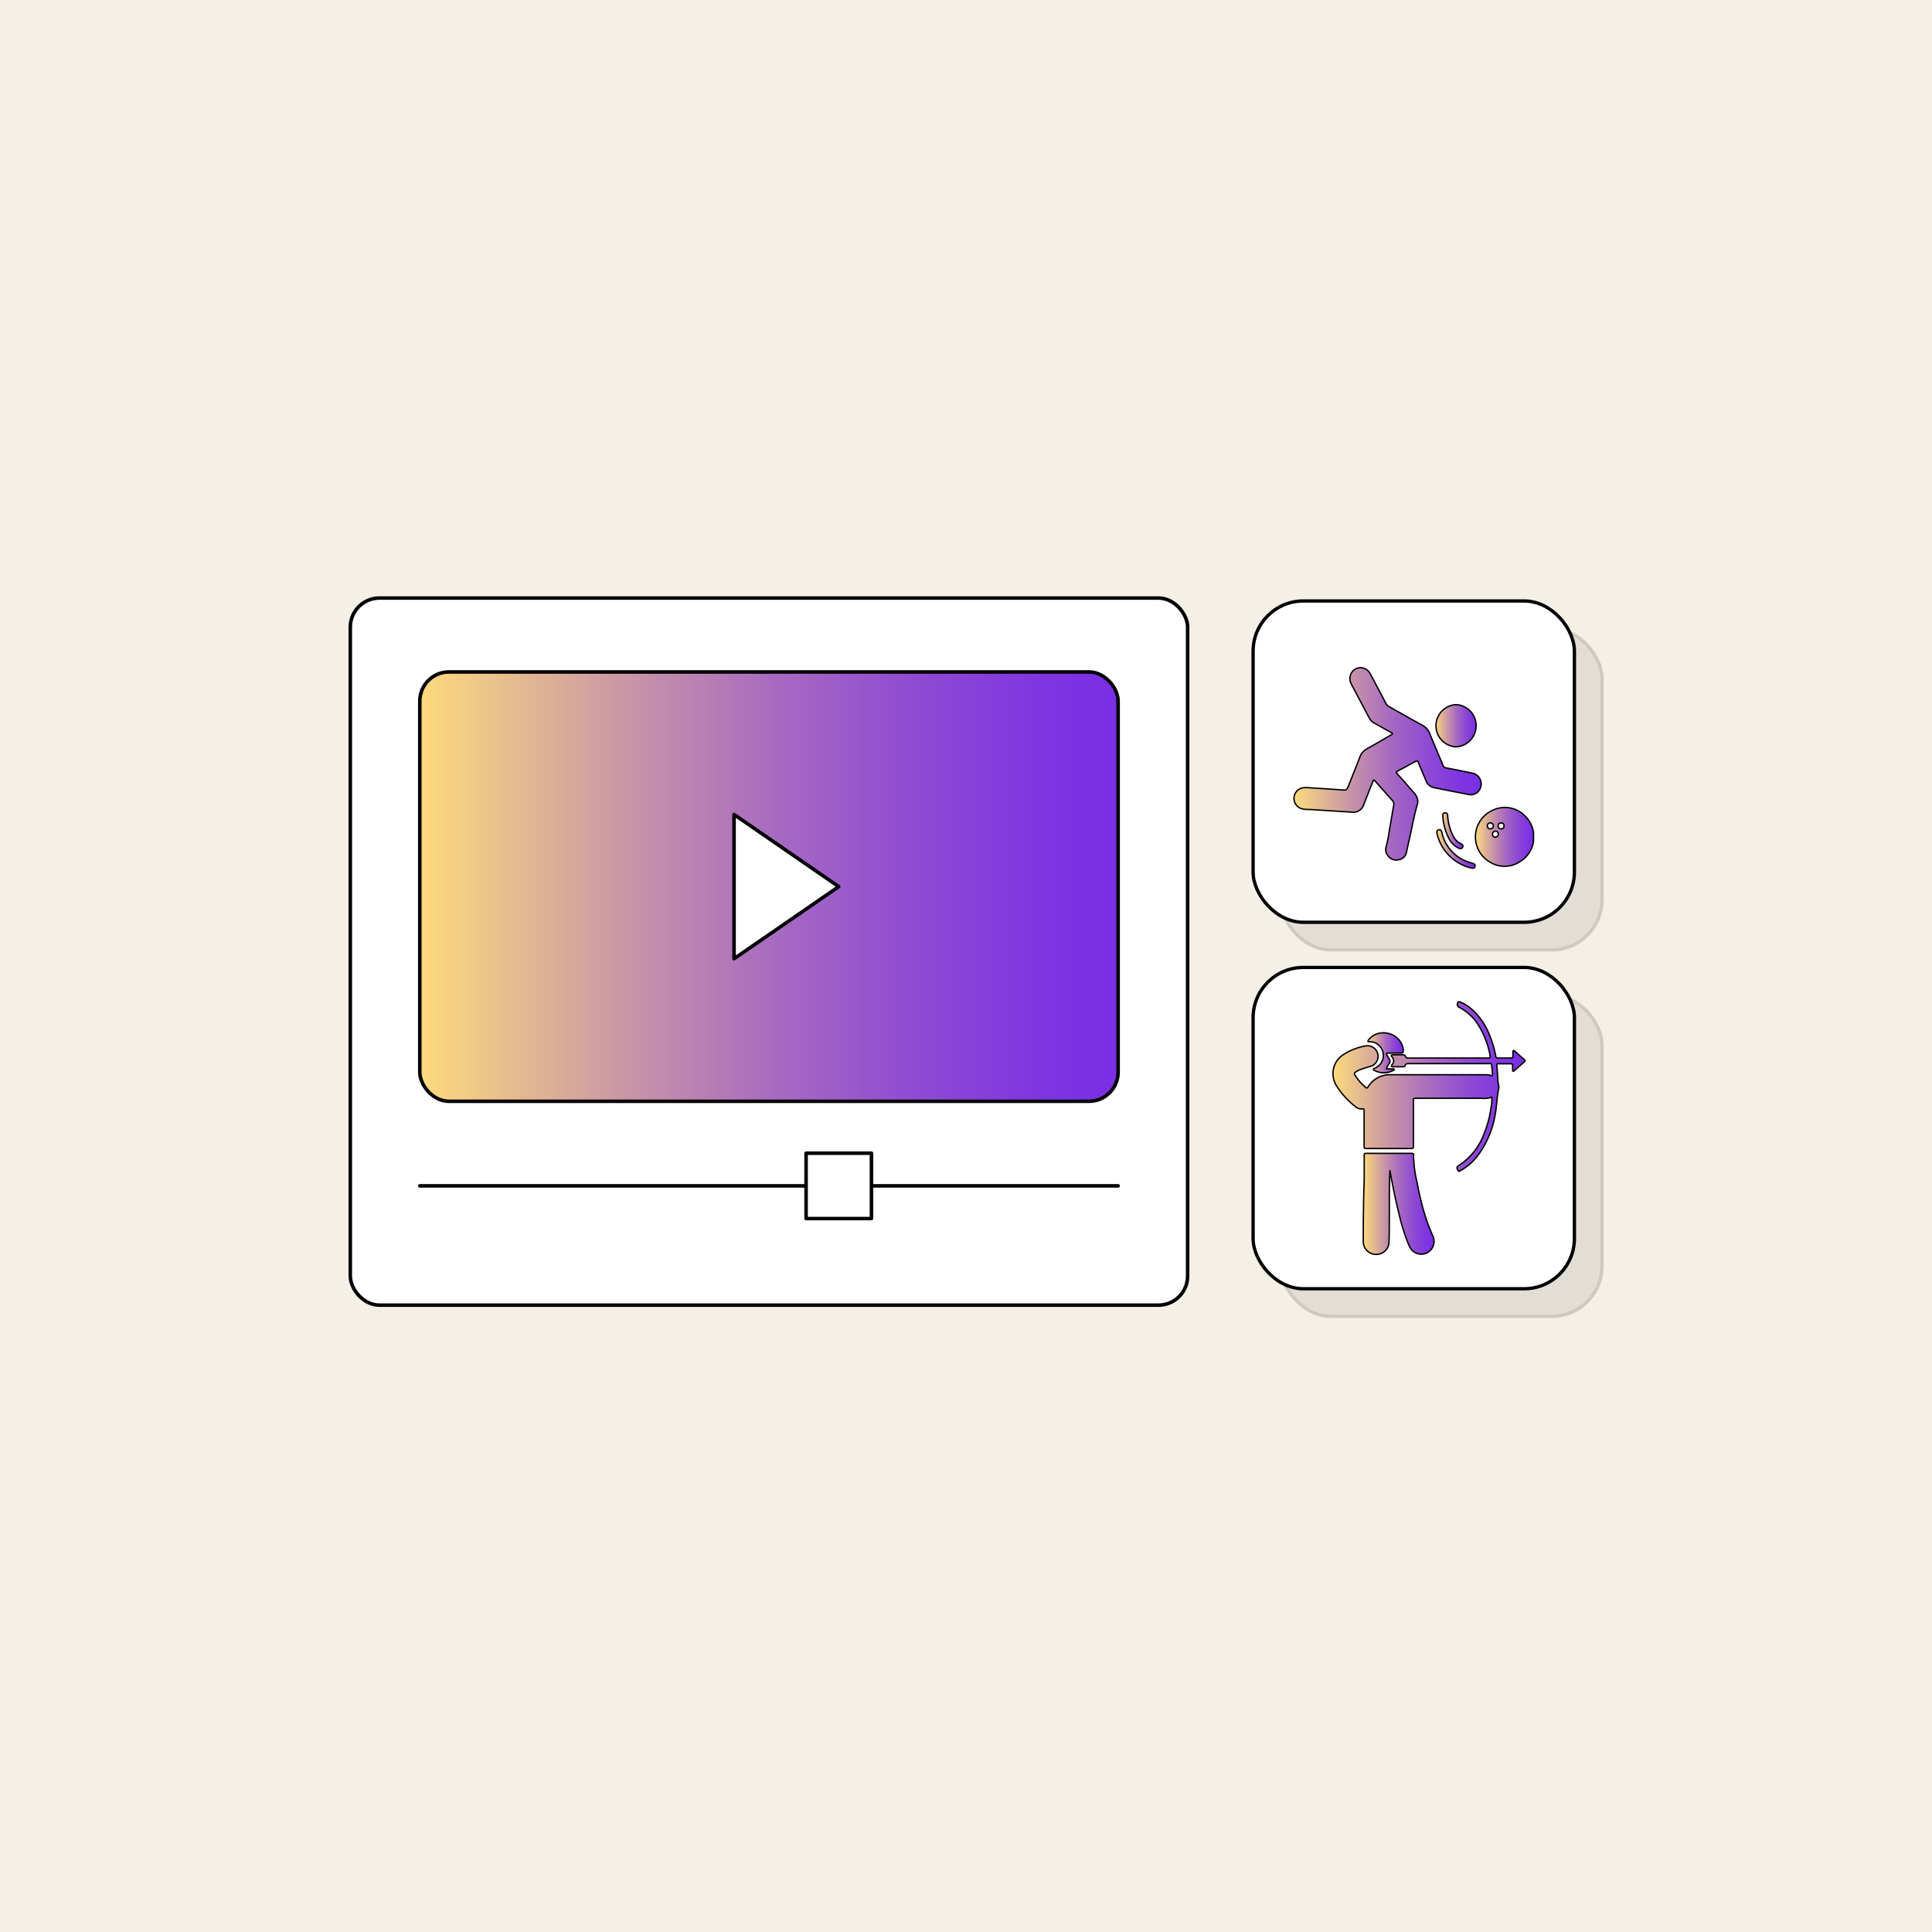<svg xmlns="http://www.w3.org/2000/svg" xmlns:xlink="http://www.w3.org/1999/xlink" viewBox="0 0 350 350"><defs><style>.cls-1{isolation:isolate;}.cls-2{fill:#f4f0e6;}.cls-3,.cls-8{fill:#fff;}.cls-10,.cls-11,.cls-12,.cls-13,.cls-14,.cls-15,.cls-16,.cls-3,.cls-4,.cls-7,.cls-9{stroke:#000;stroke-linecap:round;stroke-linejoin:round;}.cls-3,.cls-4{stroke-width:0.64px;}.cls-4{fill:url(#linear-gradient);}.cls-5{opacity:0.16;mix-blend-mode:multiply;}.cls-6{fill:gray;}.cls-7{fill:none;stroke-width:0.6px;}.cls-10,.cls-11,.cls-12,.cls-13,.cls-14,.cls-15,.cls-16,.cls-9{stroke-width:0.25px;}.cls-9{fill:url(#linear-gradient-2);}.cls-10{fill:url(#linear-gradient-3);}.cls-11{fill:url(#linear-gradient-4);}.cls-12{fill:url(#linear-gradient-5);}.cls-13{fill:url(#linear-gradient-6);}.cls-14{fill:url(#linear-gradient-7);}.cls-15{fill:url(#linear-gradient-8);}.cls-16{fill:url(#linear-gradient-9);}</style><linearGradient id="linear-gradient" x1="76.05" y1="160.62" x2="202.56" y2="160.62" gradientUnits="userSpaceOnUse"><stop offset="0" stop-color="#fff"/><stop offset="0" stop-color="#fffbf2"/><stop offset="0" stop-color="#fff2d3"/><stop offset="0" stop-color="#feebb7"/><stop offset="0" stop-color="#fee5a1"/><stop offset="0" stop-color="#fee090"/><stop offset="0" stop-color="#fedc85"/><stop offset="0" stop-color="#fedb7e"/><stop offset="0" stop-color="#feda7c"/><stop offset="0.04" stop-color="#f7d182"/><stop offset="0.29" stop-color="#ca97a5"/><stop offset="0.51" stop-color="#a76ac1"/><stop offset="0.72" stop-color="#8e49d4"/><stop offset="0.89" stop-color="#7f35e1"/><stop offset="1" stop-color="#792ee5"/></linearGradient><linearGradient id="linear-gradient-2" x1="241.49" y1="196.82" x2="276.22" y2="196.82" xlink:href="#linear-gradient"/><linearGradient id="linear-gradient-3" x1="246.96" y1="218.09" x2="259.76" y2="218.09" xlink:href="#linear-gradient"/><linearGradient id="linear-gradient-4" x1="247.81" y1="190.74" x2="254.26" y2="190.74" xlink:href="#linear-gradient"/><linearGradient id="linear-gradient-5" x1="267.29" y1="151.61" x2="277.81" y2="151.61" xlink:href="#linear-gradient"/><linearGradient id="linear-gradient-6" x1="234.42" y1="138.39" x2="268.43" y2="138.39" xlink:href="#linear-gradient"/><linearGradient id="linear-gradient-7" x1="259.95" y1="131.48" x2="267.59" y2="131.48" xlink:href="#linear-gradient"/><linearGradient id="linear-gradient-8" x1="260.3" y1="153.81" x2="267.24" y2="153.81" xlink:href="#linear-gradient"/><linearGradient id="linear-gradient-9" x1="261.37" y1="150.5" x2="265.02" y2="150.5" xlink:href="#linear-gradient"/></defs><g class="cls-1"><g id="Layer_2" data-name="Layer 2"><g id="boundary_boxes" data-name="boundary boxes"><rect class="cls-2" width="350" height="350"/></g><g id="video_classification" data-name="video classification"><rect class="cls-3" x="63.46" y="108.34" width="151.69" height="128.1" rx="5.28"/><rect class="cls-4" x="76.05" y="121.73" width="126.51" height="77.78" rx="5.28"/><polygon class="cls-3" points="151.94 160.62 132.98 173.68 132.98 147.56 151.94 160.62"/><line class="cls-3" x1="76.05" y1="214.83" x2="202.56" y2="214.83"/><rect class="cls-3" x="146.03" y="208.91" width="11.84" height="11.84"/><g class="cls-5"><rect class="cls-6" x="232.01" y="180.26" width="58.21" height="58.21" rx="9.11"/><rect class="cls-7" x="232.01" y="180.26" width="58.21" height="58.21" rx="9.11"/></g><rect class="cls-8" x="227.01" y="175.26" width="58.21" height="58.21" rx="9.11"/><rect class="cls-7" x="227.01" y="175.26" width="58.21" height="58.21" rx="9.11"/><g class="cls-5"><rect class="cls-6" x="232.01" y="113.87" width="58.21" height="58.21" rx="9.11"/><rect class="cls-7" x="232.01" y="113.87" width="58.21" height="58.21" rx="9.11"/></g><rect class="cls-8" x="227.01" y="108.87" width="58.21" height="58.21" rx="9.11"/><rect class="cls-7" x="227.01" y="108.87" width="58.21" height="58.21" rx="9.11"/><path class="cls-9" d="M270.27,198.77a4.91,4.91,0,0,1-2,.19H256.6c-.55,0-.55,0-.55.56v8c0,.53,0,.54-.54.54h-7.8c-.59,0-.59,0-.59-.62,0-2.07,0-4.15,0-6.22,0-.27,0-.38-.34-.33a1.69,1.69,0,0,1-1.28-.45,14.59,14.59,0,0,1-3.43-3.83,4.09,4.09,0,0,1,1.38-5.61,10.79,10.79,0,0,1,4-1.53,1.91,1.91,0,0,1,1,3.66,22.19,22.19,0,0,0-2.14.68,4.24,4.24,0,0,0-.75.42.35.35,0,0,0-.11.51,9,9,0,0,0,2,2.28c.14.13.24.11.35-.06a4.6,4.6,0,0,1,4.19-2.26c5.69,0,11.39,0,17.09,0a3,3,0,0,1,1.07.15c.21.08.25,0,.23-.19-.05-.58-.1-1.16-.16-1.75,0-.15-.08-.23-.23-.23H255.22c-.3,0-.57,0-.67.37-.05.17-.21.2-.37.2h-1.83c-.3,0-.38-.14-.18-.35a1,1,0,0,0,0-1.43c-.21-.3-.15-.38.23-.38.58,0,1.15,0,1.73,0a.45.45,0,0,1,.5.3c.09.24.27.28.5.28h14.51c.31,0,.38-.08.31-.4a15.59,15.59,0,0,0-2.11-5.53,8.75,8.75,0,0,0-3.6-3.3.62.62,0,0,1-.06-.92c.12-.09.24,0,.35,0a7.6,7.6,0,0,1,2.11,1.33,12.3,12.3,0,0,1,3.33,5,18.2,18.2,0,0,1,1,3.47c0,.25.16.35.43.35.76,0,1.52,0,2.29,0,.31,0,.42-.12.4-.42a6.26,6.26,0,0,1,0-.75c0-.2.1-.26.26-.12l1.85,1.63a.19.19,0,0,1,0,.32L274.27,194c-.14.13-.23.07-.24-.11s0-.55,0-.82-.08-.37-.35-.36c-.75,0-1.49,0-2.24,0-.21,0-.29.07-.27.29.09,1,.14,1.94.2,2.91,0,.42.24.81.14,1.25-.37,1.78-.36,3.62-.77,5.4a17,17,0,0,1-3.12,6.91A10,10,0,0,1,264.7,212c-.17.1-.39.37-.59,0s-.27-.59.11-.82a11.61,11.61,0,0,0,4.56-5.6,20.49,20.49,0,0,0,1.38-5.2A7.59,7.59,0,0,0,270.27,198.77Z"/><path class="cls-10" d="M251.8,212.08c-.13,2.82-.1,5.61-.11,8.41,0,1.44,0,2.89-.05,4.34a2.3,2.3,0,0,1-2.31,2.42,2.33,2.33,0,0,1-2.36-2.43c0-2,0-4,.05-6.07,0-1.75.08-3.5.12-5.24,0-1.34,0-2.67,0-4,0-.56,0-.57.57-.57h7.83c.54,0,.56,0,.54.54a22.29,22.29,0,0,0,.66,4.81,48.84,48.84,0,0,0,1.51,6.18,32.19,32.19,0,0,0,1.32,3.42,2.32,2.32,0,0,1-3.05,3.11,2.41,2.41,0,0,1-1.23-1.3,34.77,34.77,0,0,1-1.87-5.89C252.79,217.25,252.27,214.69,251.8,212.08Z"/><path class="cls-11" d="M251.13,193.64h1.18c.1,0,.23,0,.27.08s-.1.15-.19.2a3.53,3.53,0,0,1-3.37,0c-.1,0-.24-.07-.22-.22s.14-.12.23-.16a2.52,2.52,0,0,0,.39-4.47,2.22,2.22,0,0,0-1.28-.34c-.11,0-.25,0-.31-.08s.07-.23.15-.32a3.44,3.44,0,0,1,3.53-1.11,3.49,3.49,0,0,1,2.7,2.8c0,.12,0,.25,0,.37,0,.28-.08.39-.36.39h-2.36c-.31,0-.4.08-.23.37s.24.46.39.68a.67.67,0,0,1,0,.86A4.45,4.45,0,0,0,251.13,193.64Z"/><path class="cls-12" d="M277.81,152.45a5.28,5.28,0,0,1-2.55,3.71,5.05,5.05,0,0,1-5.21.1,5.29,5.29,0,0,1,.4-9.49,5.07,5.07,0,0,1,5.77,1,5.38,5.38,0,0,1,1.59,3Zm-7.29-2.82a.5.5,0,0,0-.51-.55.51.51,0,0,0-.56.54.49.49,0,0,0,.53.53A.5.5,0,0,0,270.52,149.63Zm.45,2a.53.53,0,1,0-.58-.57A.52.52,0,0,0,271,151.66Zm1.5-2a.48.48,0,0,0-.5-.54.49.49,0,0,0-.56.5.51.51,0,0,0,.53.57A.5.5,0,0,0,272.47,149.62Z"/><path class="cls-13" d="M236.71,142.68c2,.13,4.1.25,6.18.41,1.07.08,1.07.11,1.45-.86.68-1.69,1.36-3.38,2-5.07a2.78,2.78,0,0,1,1.32-1.52c1.47-.81,2.91-1.68,4.37-2.51.28-.16.34-.24,0-.42-1-.55-2-1.12-3-1.68a2.35,2.35,0,0,1-1-1c-1.08-2.05-2.17-4.09-3.24-6.14a2,2,0,0,1,.47-2.49,1.92,1.92,0,0,1,2.91.57c.43.73.81,1.49,1.2,2.24.58,1.08,1.15,2.16,1.72,3.26a1.24,1.24,0,0,0,.52.52c2,1.13,4,2.28,6.06,3.39a2.87,2.87,0,0,1,1.34,1.51c.78,1.91,1.59,3.8,2.38,5.71a.74.74,0,0,0,.63.52c1.54.29,3.07.61,4.6.92a2,2,0,0,1,1.48,2.91,1.85,1.85,0,0,1-1.92,1c-2.17-.41-4.32-.84-6.48-1.28a1.94,1.94,0,0,1-1.38-1.26c-.45-1.08-.92-2.16-1.35-3.25-.13-.34-.27-.37-.58-.2-1.06.59-2.13,1.16-3.21,1.73-.25.13-.29.22-.09.45,1,1.1,1.94,2.21,2.91,3.31a2.79,2.79,0,0,1,.81,1.36,1.77,1.77,0,0,1,0,.76c-.62,2.1-1,4.25-1.47,6.38-.19.81-.38,1.62-.54,2.44a1.68,1.68,0,0,1-1.48,1.37,1.81,1.81,0,0,1-1.92-.79,1.71,1.71,0,0,1-.29-1.57,24.32,24.32,0,0,0,.61-3.15c.27-1.42.49-2.86.75-4.29a1,1,0,0,0-.27-1c-1-1.11-2-2.25-3-3.37-.34-.38-.35-.38-.53.09-.53,1.32-1.06,2.65-1.58,4a2,2,0,0,1-2.22,1.45l-7.47-.48c-.44,0-.88,0-1.31-.08a1.95,1.95,0,0,1,.3-3.88Z"/><path class="cls-14" d="M263.78,127.65a3.83,3.83,0,0,1,0,7.65,3.83,3.83,0,0,1,0-7.65Z"/><path class="cls-15" d="M266.76,157.29a7.53,7.53,0,0,1-1.86-.62,8.29,8.29,0,0,1-4.56-5.62c-.08-.31-.08-.62.3-.72s.49.2.57.49a7.29,7.29,0,0,0,5.46,5.54,1.83,1.83,0,0,1,.35.14.38.38,0,0,1,.2.47A.42.42,0,0,1,266.76,157.29Z"/><path class="cls-16" d="M261.37,147.74c0-.22.06-.46.39-.49s.46.19.5.5a9.21,9.21,0,0,0,1.09,3.87,3,3,0,0,0,1.26,1.21c.26.13.53.3.36.65s-.47.28-.76.15a3.79,3.79,0,0,1-1.69-1.67A10.24,10.24,0,0,1,261.37,147.74Z"/></g></g></g></svg>
